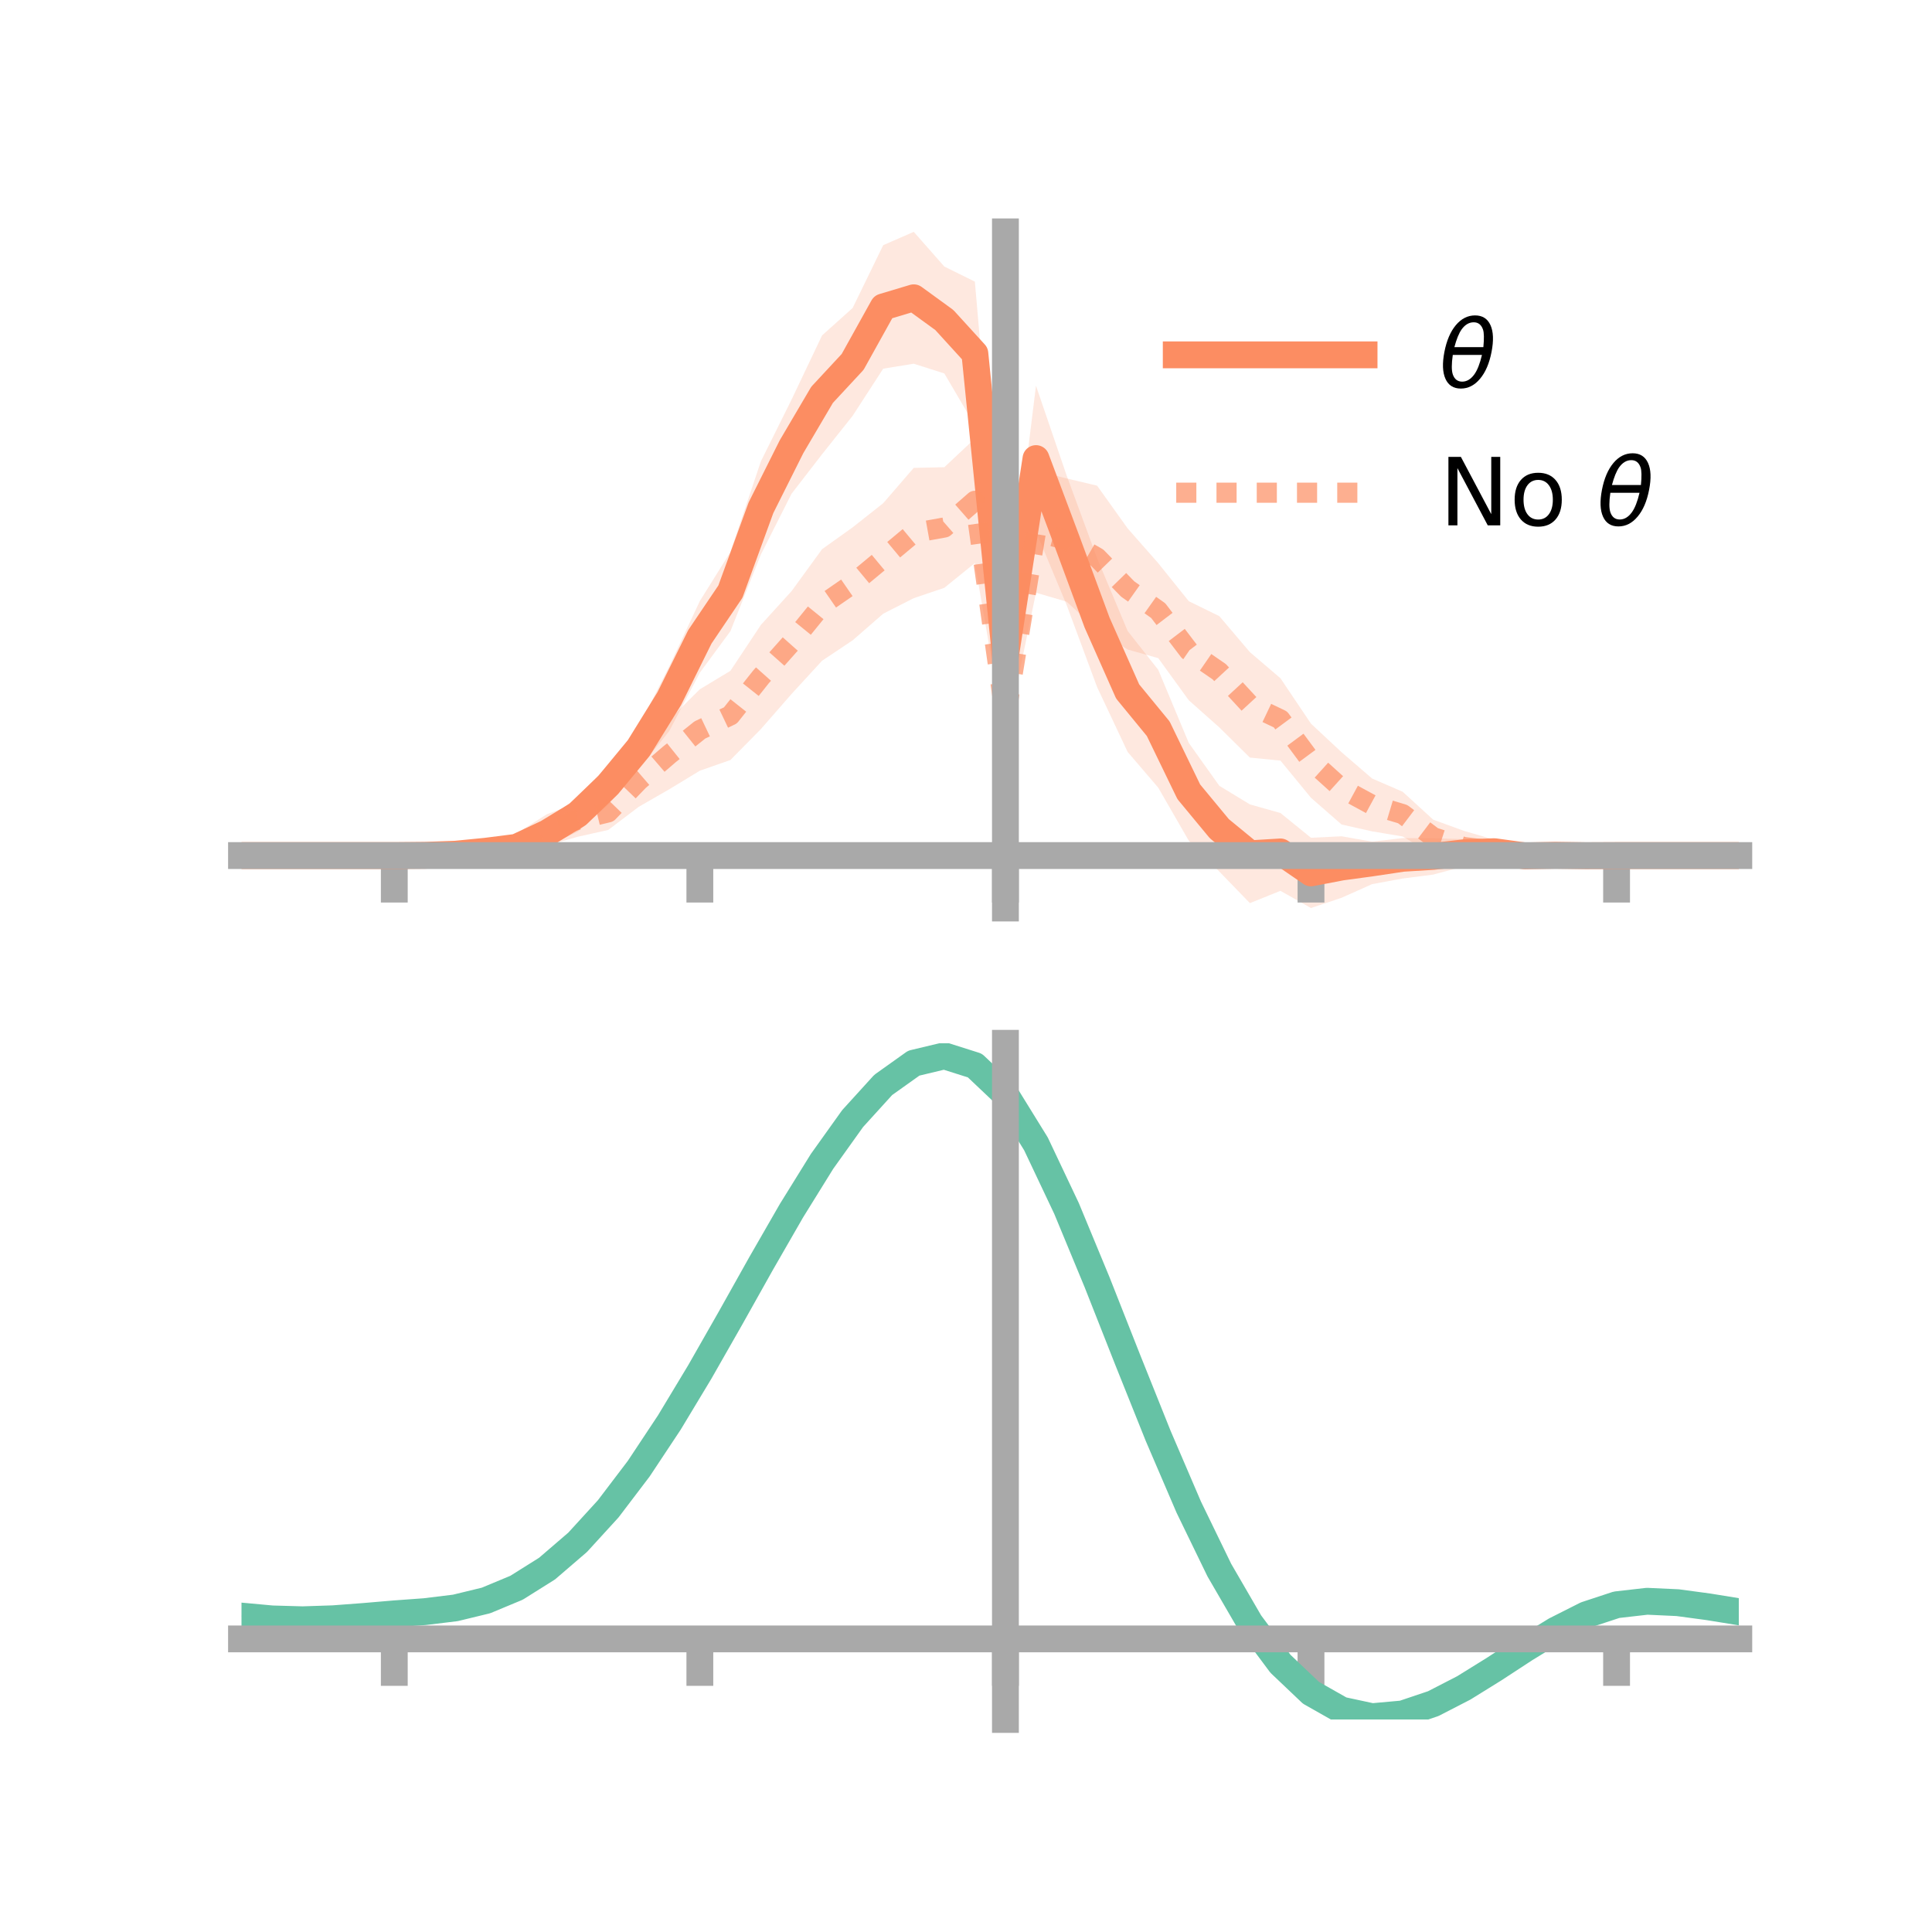 <?xml version="1.0" encoding="utf-8" standalone="no"?>
<!DOCTYPE svg PUBLIC "-//W3C//DTD SVG 1.1//EN"
  "http://www.w3.org/Graphics/SVG/1.1/DTD/svg11.dtd">
<!-- Created with matplotlib (https://matplotlib.org/) -->
<svg height="144pt" version="1.1" viewBox="0 0 144 144" width="144pt" xmlns="http://www.w3.org/2000/svg" xmlns:xlink="http://www.w3.org/1999/xlink">
 <defs>
  <style type="text/css">*{stroke-linecap:butt;stroke-linejoin:round;}</style>
 </defs>
 <g id="figure_1">
  <g id="patch_1">
   <path d="M 0 144 
L 144 144 
L 144 0 
L 0 0 
z
" style="fill:none;"/>
  </g>
  <g id="axes_1">
   <g id="patch_2">
    <path d="M 18 67.68 
L 129.6 67.68 
L 129.6 17.28 
L 18 17.28 
z
" style="fill:none;"/>
   </g>
   <g id="PolyCollection_1">
    <path clip-path="url(#pe25b42b8ef)" d="M 18 63.77 
L 18 63.77 
L 20.278 63.77 
L 22.555 63.77 
L 24.833 63.77 
L 27.11 63.77 
L 29.388 63.77 
L 31.665 63.663 
L 33.943 63.393 
L 36.22 62.985 
L 38.498 62.374 
L 40.776 61.12 
L 43.053 59.406 
L 45.331 57.032 
L 47.608 54.168 
L 49.886 49.655 
L 52.163 44.796 
L 54.441 41.144 
L 56.718 34.372 
L 58.996 29.79 
L 61.273 24.999 
L 63.551 22.955 
L 65.829 18.274 
L 68.106 17.28 
L 70.384 19.866 
L 72.661 20.991 
L 74.939 47.203 
L 77.216 28.75 
L 79.494 35.419 
L 81.771 41.605 
L 84.049 47.032 
L 86.327 49.921 
L 88.604 55.371 
L 90.882 58.57 
L 93.159 59.955 
L 95.437 60.596 
L 97.714 62.442 
L 99.992 62.332 
L 102.269 62.732 
L 104.547 62.466 
L 106.824 62.478 
L 109.102 62.546 
L 111.38 62.782 
L 113.657 63.362 
L 115.935 63.507 
L 118.212 63.699 
L 120.49 63.77 
L 122.767 63.77 
L 125.045 63.77 
L 127.322 63.77 
L 129.6 63.77 
L 129.6 63.77 
L 129.6 63.77 
L 127.322 63.77 
L 125.045 63.77 
L 122.767 63.77 
L 120.49 63.771 
L 118.212 63.862 
L 115.935 63.982 
L 113.657 64.222 
L 111.38 64.176 
L 109.102 64.579 
L 106.824 65.186 
L 104.547 65.479 
L 102.269 65.898 
L 99.992 66.915 
L 97.714 67.68 
L 95.437 66.398 
L 93.159 67.314 
L 90.882 64.962 
L 88.604 62.658 
L 86.327 58.706 
L 84.049 56.047 
L 81.771 51.209 
L 79.494 45.075 
L 77.216 39.611 
L 74.939 50.596 
L 72.661 31.707 
L 70.384 27.835 
L 68.106 27.109 
L 65.829 27.479 
L 63.551 30.993 
L 61.273 33.857 
L 58.996 36.803 
L 56.718 41.316 
L 54.441 47.043 
L 52.163 50.137 
L 49.886 54.48 
L 47.608 57.335 
L 45.331 59.982 
L 43.053 61.994 
L 40.776 63.056 
L 38.498 63.933 
L 36.22 63.902 
L 33.943 63.943 
L 31.665 63.835 
L 29.388 63.77 
L 27.11 63.77 
L 24.833 63.77 
L 22.555 63.77 
L 20.278 63.77 
L 18 63.77 
z
" style="fill:#fc8d62;fill-opacity:0.2;"/>
   </g>
   <g id="PolyCollection_2">
    <path clip-path="url(#pe25b42b8ef)" d="M 18 63.77 
L 18 63.77 
L 20.278 63.77 
L 22.555 63.77 
L 24.833 63.77 
L 27.11 63.77 
L 29.388 63.77 
L 31.665 63.578 
L 33.943 63.379 
L 36.22 62.723 
L 38.498 62.119 
L 40.776 60.681 
L 43.053 59.84 
L 45.331 59.239 
L 47.608 56.244 
L 49.886 53.637 
L 52.163 51.373 
L 54.441 49.999 
L 56.718 46.569 
L 58.996 44.063 
L 61.273 40.932 
L 63.551 39.306 
L 65.829 37.505 
L 68.106 34.872 
L 70.384 34.824 
L 72.661 32.686 
L 74.939 51.84 
L 77.216 35.082 
L 79.494 35.659 
L 81.771 36.198 
L 84.049 39.385 
L 86.327 41.974 
L 88.604 44.808 
L 90.882 45.925 
L 93.159 48.607 
L 95.437 50.552 
L 97.714 53.94 
L 99.992 56.065 
L 102.269 58.026 
L 104.547 59.013 
L 106.824 61.094 
L 109.102 61.924 
L 111.38 62.585 
L 113.657 63.029 
L 115.935 63.431 
L 118.212 63.708 
L 120.49 63.77 
L 122.767 63.77 
L 125.045 63.77 
L 127.322 63.77 
L 129.6 63.77 
L 129.6 63.77 
L 129.6 63.77 
L 127.322 63.77 
L 125.045 63.77 
L 122.767 63.77 
L 120.49 63.771 
L 118.212 63.882 
L 115.935 64.028 
L 113.657 64.182 
L 111.38 64.221 
L 109.102 64.346 
L 106.824 63.707 
L 104.547 62.345 
L 102.269 61.965 
L 99.992 61.454 
L 97.714 59.463 
L 95.437 56.691 
L 93.159 56.466 
L 90.882 54.217 
L 88.604 52.193 
L 86.327 49.052 
L 84.049 48.413 
L 81.771 46.919 
L 79.494 44.843 
L 77.216 44.177 
L 74.939 55.16 
L 72.661 41.967 
L 70.384 43.812 
L 68.106 44.583 
L 65.829 45.742 
L 63.551 47.726 
L 61.273 49.247 
L 58.996 51.726 
L 56.718 54.334 
L 54.441 56.647 
L 52.163 57.443 
L 49.886 58.826 
L 47.608 60.135 
L 45.331 61.861 
L 43.053 62.369 
L 40.776 63.02 
L 38.498 63.809 
L 36.22 63.842 
L 33.943 63.94 
L 31.665 63.865 
L 29.388 63.77 
L 27.11 63.77 
L 24.833 63.77 
L 22.555 63.77 
L 20.278 63.77 
L 18 63.77 
z
" style="fill:#fc8d62;fill-opacity:0.2;"/>
   </g>
   <g id="matplotlib.axis_1">
    <g id="xtick_1">
     <g id="line2d_1">
      <defs>
       <path d="M 0 0 
L 0 3.5 
" id="mbdc3099508" style="stroke:#a9a9a9;stroke-width:2;"/>
      </defs>
      <g>
       <use style="fill:#a9a9a9;stroke:#a9a9a9;stroke-width:2;" x="29.388" xlink:href="#mbdc3099508" y="63.77"/>
      </g>
     </g>
    </g>
    <g id="xtick_2">
     <g id="line2d_2">
      <g>
       <use style="fill:#a9a9a9;stroke:#a9a9a9;stroke-width:2;" x="52.163" xlink:href="#mbdc3099508" y="63.77"/>
      </g>
     </g>
    </g>
    <g id="xtick_3">
     <g id="line2d_3">
      <g>
       <use style="fill:#a9a9a9;stroke:#a9a9a9;stroke-width:2;" x="74.939" xlink:href="#mbdc3099508" y="63.77"/>
      </g>
     </g>
    </g>
    <g id="xtick_4">
     <g id="line2d_4">
      <g>
       <use style="fill:#a9a9a9;stroke:#a9a9a9;stroke-width:2;" x="97.714" xlink:href="#mbdc3099508" y="63.77"/>
      </g>
     </g>
    </g>
    <g id="xtick_5">
     <g id="line2d_5">
      <g>
       <use style="fill:#a9a9a9;stroke:#a9a9a9;stroke-width:2;" x="120.49" xlink:href="#mbdc3099508" y="63.77"/>
      </g>
     </g>
    </g>
   </g>
   <g id="matplotlib.axis_2"/>
   <g id="line2d_6">
    <path clip-path="url(#pe25b42b8ef)" d="M 18 63.77 
L 20.278 63.77 
L 22.555 63.77 
L 24.833 63.77 
L 27.11 63.77 
L 29.388 63.77 
L 31.665 63.749 
L 33.943 63.668 
L 36.22 63.444 
L 38.498 63.154 
L 40.776 62.088 
L 43.053 60.7 
L 45.331 58.507 
L 47.608 55.752 
L 49.886 52.068 
L 52.163 47.467 
L 54.441 44.094 
L 56.718 37.844 
L 58.996 33.296 
L 61.273 29.428 
L 63.551 26.974 
L 65.829 22.877 
L 68.106 22.195 
L 70.384 23.851 
L 72.661 26.349 
L 74.939 48.9 
L 77.216 34.18 
L 79.494 40.247 
L 81.771 46.407 
L 84.049 51.539 
L 86.327 54.314 
L 88.604 59.014 
L 90.882 61.766 
L 93.159 63.635 
L 95.437 63.497 
L 97.714 65.061 
L 99.992 64.624 
L 102.269 64.315 
L 104.547 63.973 
L 106.824 63.832 
L 109.102 63.563 
L 111.38 63.479 
L 113.657 63.792 
L 115.935 63.745 
L 118.212 63.78 
L 120.49 63.77 
L 122.767 63.77 
L 125.045 63.77 
L 127.322 63.77 
L 129.6 63.77 
" style="fill:none;stroke:#fc8d62;stroke-linecap:square;stroke-width:2;"/>
   </g>
   <g id="line2d_7">
    <path clip-path="url(#pe25b42b8ef)" d="M 18 63.77 
L 20.278 63.77 
L 22.555 63.77 
L 24.833 63.77 
L 27.11 63.77 
L 29.388 63.77 
L 31.665 63.721 
L 33.943 63.66 
L 36.22 63.282 
L 38.498 62.964 
L 40.776 61.851 
L 43.053 61.104 
L 45.331 60.55 
L 47.608 58.189 
L 49.886 56.232 
L 52.163 54.408 
L 54.441 53.323 
L 56.718 50.452 
L 58.996 47.894 
L 61.273 45.09 
L 63.551 43.516 
L 65.829 41.624 
L 68.106 39.727 
L 70.384 39.318 
L 72.661 37.327 
L 74.939 53.5 
L 77.216 39.63 
L 79.494 40.251 
L 81.771 41.558 
L 84.049 43.899 
L 86.327 45.513 
L 88.604 48.501 
L 90.882 50.071 
L 93.159 52.537 
L 95.437 53.622 
L 97.714 56.702 
L 99.992 58.759 
L 102.269 59.995 
L 104.547 60.679 
L 106.824 62.401 
L 109.102 63.135 
L 111.38 63.403 
L 113.657 63.606 
L 115.935 63.729 
L 118.212 63.795 
L 120.49 63.77 
L 122.767 63.77 
L 125.045 63.77 
L 127.322 63.77 
L 129.6 63.77 
" style="fill:none;stroke:#fc8d62;stroke-dasharray:1.5,1.5;stroke-dashoffset:0;stroke-opacity:0.7;stroke-width:1.5;"/>
   </g>
   <g id="patch_3">
    <path d="M 74.939 67.68 
L 74.939 17.28 
" style="fill:none;stroke:#a9a9a9;stroke-linecap:square;stroke-linejoin:miter;stroke-width:2;"/>
   </g>
   <g id="patch_4">
    <path d="M 129.6 67.68 
L 129.6 17.28 
" style="fill:none;"/>
   </g>
   <g id="patch_5">
    <path d="M 18 63.77 
L 129.6 63.77 
" style="fill:none;stroke:#a9a9a9;stroke-linecap:square;stroke-linejoin:miter;stroke-width:2;"/>
   </g>
   <g id="patch_6">
    <path d="M 18 17.28 
L 129.6 17.28 
" style="fill:none;"/>
   </g>
   <g id="legend_1">
    <g id="line2d_8">
     <path d="M 87.67 26.449 
L 101.67 26.449 
" style="fill:none;stroke:#fc8d62;stroke-linecap:square;stroke-width:2;"/>
    </g>
    <g id="line2d_9"/>
    <g id="text_1">
     <!-- $\theta$ -->
     <g transform="translate(107.27 28.899)scale(0.07 -0.07)">
      <defs>
       <path d="M 45.516 34.672 
L 14.453 34.672 
Q 12.359 20.062 14.5 13.875 
Q 17.188 6.25 24.469 6.25 
Q 31.781 6.25 37.359 13.922 
Q 42.234 20.656 45.516 34.672 
z
M 47.016 42.969 
Q 48.344 56.844 46.625 61.719 
Q 43.953 69.438 36.766 69.438 
Q 29.297 69.438 23.828 61.812 
Q 19.531 55.672 16.156 42.969 
z
M 38.188 76.766 
Q 49.906 76.766 54.594 66.406 
Q 59.281 56.109 55.719 37.844 
Q 52.203 19.625 43.453 9.281 
Q 34.766 -1.125 23.047 -1.125 
Q 11.281 -1.125 6.641 9.281 
Q 2 19.625 5.516 37.844 
Q 9.078 56.109 17.719 66.406 
Q 26.422 76.766 38.188 76.766 
z
" id="DejaVuSans-Oblique-952"/>
      </defs>
      <use transform="translate(0 0.234)" xlink:href="#DejaVuSans-Oblique-952"/>
     </g>
    </g>
    <g id="line2d_10">
     <path d="M 87.67 36.724 
L 101.67 36.724 
" style="fill:none;stroke:#fc8d62;stroke-dasharray:1.5,1.5;stroke-dashoffset:0;stroke-opacity:0.7;stroke-width:1.5;"/>
    </g>
    <g id="line2d_11"/>
    <g id="text_2">
     <!-- No $\theta$ -->
     <g transform="translate(107.27 39.174)scale(0.07 -0.07)">
      <defs>
       <path d="M 9.812 72.906 
L 23.094 72.906 
L 55.422 11.922 
L 55.422 72.906 
L 64.984 72.906 
L 64.984 0 
L 51.703 0 
L 19.391 60.984 
L 19.391 0 
L 9.812 0 
z
" id="DejaVuSans-78"/>
       <path d="M 30.609 48.391 
Q 23.391 48.391 19.188 42.75 
Q 14.984 37.109 14.984 27.297 
Q 14.984 17.484 19.156 11.844 
Q 23.344 6.203 30.609 6.203 
Q 37.797 6.203 41.984 11.859 
Q 46.188 17.531 46.188 27.297 
Q 46.188 37.016 41.984 42.703 
Q 37.797 48.391 30.609 48.391 
z
M 30.609 56 
Q 42.328 56 49.016 48.375 
Q 55.719 40.766 55.719 27.297 
Q 55.719 13.875 49.016 6.219 
Q 42.328 -1.422 30.609 -1.422 
Q 18.844 -1.422 12.172 6.219 
Q 5.516 13.875 5.516 27.297 
Q 5.516 40.766 12.172 48.375 
Q 18.844 56 30.609 56 
z
" id="DejaVuSans-111"/>
       <path id="DejaVuSans-32"/>
      </defs>
      <use transform="translate(0 0.234)" xlink:href="#DejaVuSans-78"/>
      <use transform="translate(74.805 0.234)" xlink:href="#DejaVuSans-111"/>
      <use transform="translate(135.986 0.234)" xlink:href="#DejaVuSans-32"/>
      <use transform="translate(167.773 0.234)" xlink:href="#DejaVuSans-Oblique-952"/>
     </g>
    </g>
   </g>
  </g>
  <g id="axes_2">
   <g id="patch_7">
    <path d="M 18 128.16 
L 129.6 128.16 
L 129.6 77.76 
L 18 77.76 
z
" style="fill:none;"/>
   </g>
   <g id="PolyCollection_3">
    <path clip-path="url(#pcb116b7879)" d="M 18 120.494 
L 18 120.414 
L 20.278 120.635 
L 22.555 120.7 
L 24.833 120.618 
L 27.11 120.437 
L 29.388 120.236 
L 31.665 120.064 
L 33.943 119.78 
L 36.22 119.223 
L 38.498 118.264 
L 40.776 116.812 
L 43.053 114.817 
L 45.331 112.269 
L 47.608 109.203 
L 49.886 105.684 
L 52.163 101.815 
L 54.441 97.726 
L 56.718 93.57 
L 58.996 89.522 
L 61.273 85.772 
L 63.551 82.519 
L 65.829 79.965 
L 68.106 78.313 
L 70.384 77.76 
L 72.661 78.495 
L 74.939 80.686 
L 77.216 84.423 
L 79.494 89.306 
L 81.771 94.887 
L 84.049 100.747 
L 86.327 106.523 
L 88.604 111.912 
L 90.882 116.682 
L 93.159 120.666 
L 95.437 123.767 
L 97.714 125.953 
L 99.992 127.252 
L 102.269 127.744 
L 104.547 127.543 
L 106.824 126.788 
L 109.102 125.634 
L 111.38 124.245 
L 113.657 122.782 
L 115.935 121.407 
L 118.212 120.272 
L 120.49 119.527 
L 122.767 119.268 
L 125.045 119.379 
L 127.322 119.695 
L 129.6 120.077 
L 129.6 120.183 
L 129.6 120.183 
L 127.322 119.826 
L 125.045 119.529 
L 122.767 119.429 
L 120.49 119.691 
L 118.212 120.446 
L 115.935 121.609 
L 113.657 123.029 
L 111.38 124.543 
L 109.102 125.981 
L 106.824 127.171 
L 104.547 127.948 
L 102.269 128.16 
L 99.992 127.674 
L 97.714 126.391 
L 95.437 124.25 
L 93.159 121.234 
L 90.882 117.373 
L 88.604 112.757 
L 86.327 107.539 
L 84.049 101.943 
L 81.771 96.258 
L 79.494 90.839 
L 77.216 86.095 
L 74.939 82.465 
L 72.661 80.342 
L 70.384 79.634 
L 68.106 80.171 
L 65.829 81.765 
L 63.551 84.222 
L 61.273 87.346 
L 58.996 90.94 
L 56.718 94.812 
L 54.441 98.782 
L 52.163 102.684 
L 49.886 106.373 
L 47.608 109.728 
L 45.331 112.655 
L 43.053 115.093 
L 40.776 117.013 
L 38.498 118.422 
L 36.22 119.36 
L 33.943 119.905 
L 31.665 120.18 
L 29.388 120.341 
L 27.11 120.526 
L 24.833 120.688 
L 22.555 120.756 
L 20.278 120.694 
L 18 120.494 
z
" style="fill:#66c2a5;fill-opacity:0.2;"/>
   </g>
   <g id="matplotlib.axis_3">
    <g id="xtick_6">
     <g id="line2d_12">
      <g>
       <use style="fill:#a9a9a9;stroke:#a9a9a9;stroke-width:2;" x="29.388" xlink:href="#mbdc3099508" y="122.154"/>
      </g>
     </g>
    </g>
    <g id="xtick_7">
     <g id="line2d_13">
      <g>
       <use style="fill:#a9a9a9;stroke:#a9a9a9;stroke-width:2;" x="52.163" xlink:href="#mbdc3099508" y="122.154"/>
      </g>
     </g>
    </g>
    <g id="xtick_8">
     <g id="line2d_14">
      <g>
       <use style="fill:#a9a9a9;stroke:#a9a9a9;stroke-width:2;" x="74.939" xlink:href="#mbdc3099508" y="122.154"/>
      </g>
     </g>
    </g>
    <g id="xtick_9">
     <g id="line2d_15">
      <g>
       <use style="fill:#a9a9a9;stroke:#a9a9a9;stroke-width:2;" x="97.714" xlink:href="#mbdc3099508" y="122.154"/>
      </g>
     </g>
    </g>
    <g id="xtick_10">
     <g id="line2d_16">
      <g>
       <use style="fill:#a9a9a9;stroke:#a9a9a9;stroke-width:2;" x="120.49" xlink:href="#mbdc3099508" y="122.154"/>
      </g>
     </g>
    </g>
   </g>
   <g id="matplotlib.axis_4"/>
   <g id="line2d_17">
    <path clip-path="url(#pcb116b7879)" d="M 18 120.454 
L 20.278 120.664 
L 22.555 120.728 
L 24.833 120.653 
L 27.11 120.482 
L 29.388 120.288 
L 31.665 120.122 
L 33.943 119.843 
L 36.22 119.291 
L 38.498 118.343 
L 40.776 116.913 
L 43.053 114.955 
L 45.331 112.462 
L 47.608 109.465 
L 49.886 106.029 
L 52.163 102.25 
L 54.441 98.254 
L 56.718 94.191 
L 58.996 90.231 
L 61.273 86.559 
L 63.551 83.371 
L 65.829 80.865 
L 68.106 79.242 
L 70.384 78.697 
L 72.661 79.418 
L 74.939 81.575 
L 77.216 85.259 
L 79.494 90.073 
L 81.771 95.572 
L 84.049 101.345 
L 86.327 107.031 
L 88.604 112.335 
L 90.882 117.027 
L 93.159 120.95 
L 95.437 124.008 
L 97.714 126.172 
L 99.992 127.463 
L 102.269 127.952 
L 104.547 127.746 
L 106.824 126.98 
L 109.102 125.807 
L 111.38 124.394 
L 113.657 122.906 
L 115.935 121.508 
L 118.212 120.359 
L 120.49 119.609 
L 122.767 119.349 
L 125.045 119.454 
L 127.322 119.761 
L 129.6 120.13 
" style="fill:none;stroke:#66c2a5;stroke-linecap:square;stroke-width:2;"/>
   </g>
   <g id="patch_8">
    <path d="M 74.939 128.16 
L 74.939 77.76 
" style="fill:none;stroke:#a9a9a9;stroke-linecap:square;stroke-linejoin:miter;stroke-width:2;"/>
   </g>
   <g id="patch_9">
    <path d="M 129.6 128.16 
L 129.6 77.76 
" style="fill:none;"/>
   </g>
   <g id="patch_10">
    <path d="M 18 122.154 
L 129.6 122.154 
" style="fill:none;stroke:#a9a9a9;stroke-linecap:square;stroke-linejoin:miter;stroke-width:2;"/>
   </g>
   <g id="patch_11">
    <path d="M 18 77.76 
L 129.6 77.76 
" style="fill:none;"/>
   </g>
  </g>
 </g>
 <defs>
  <clipPath id="pe25b42b8ef">
   <rect height="50.4" width="111.6" x="18" y="17.28"/>
  </clipPath>
  <clipPath id="pcb116b7879">
   <rect height="50.4" width="111.6" x="18" y="77.76"/>
  </clipPath>
 </defs>
</svg>
